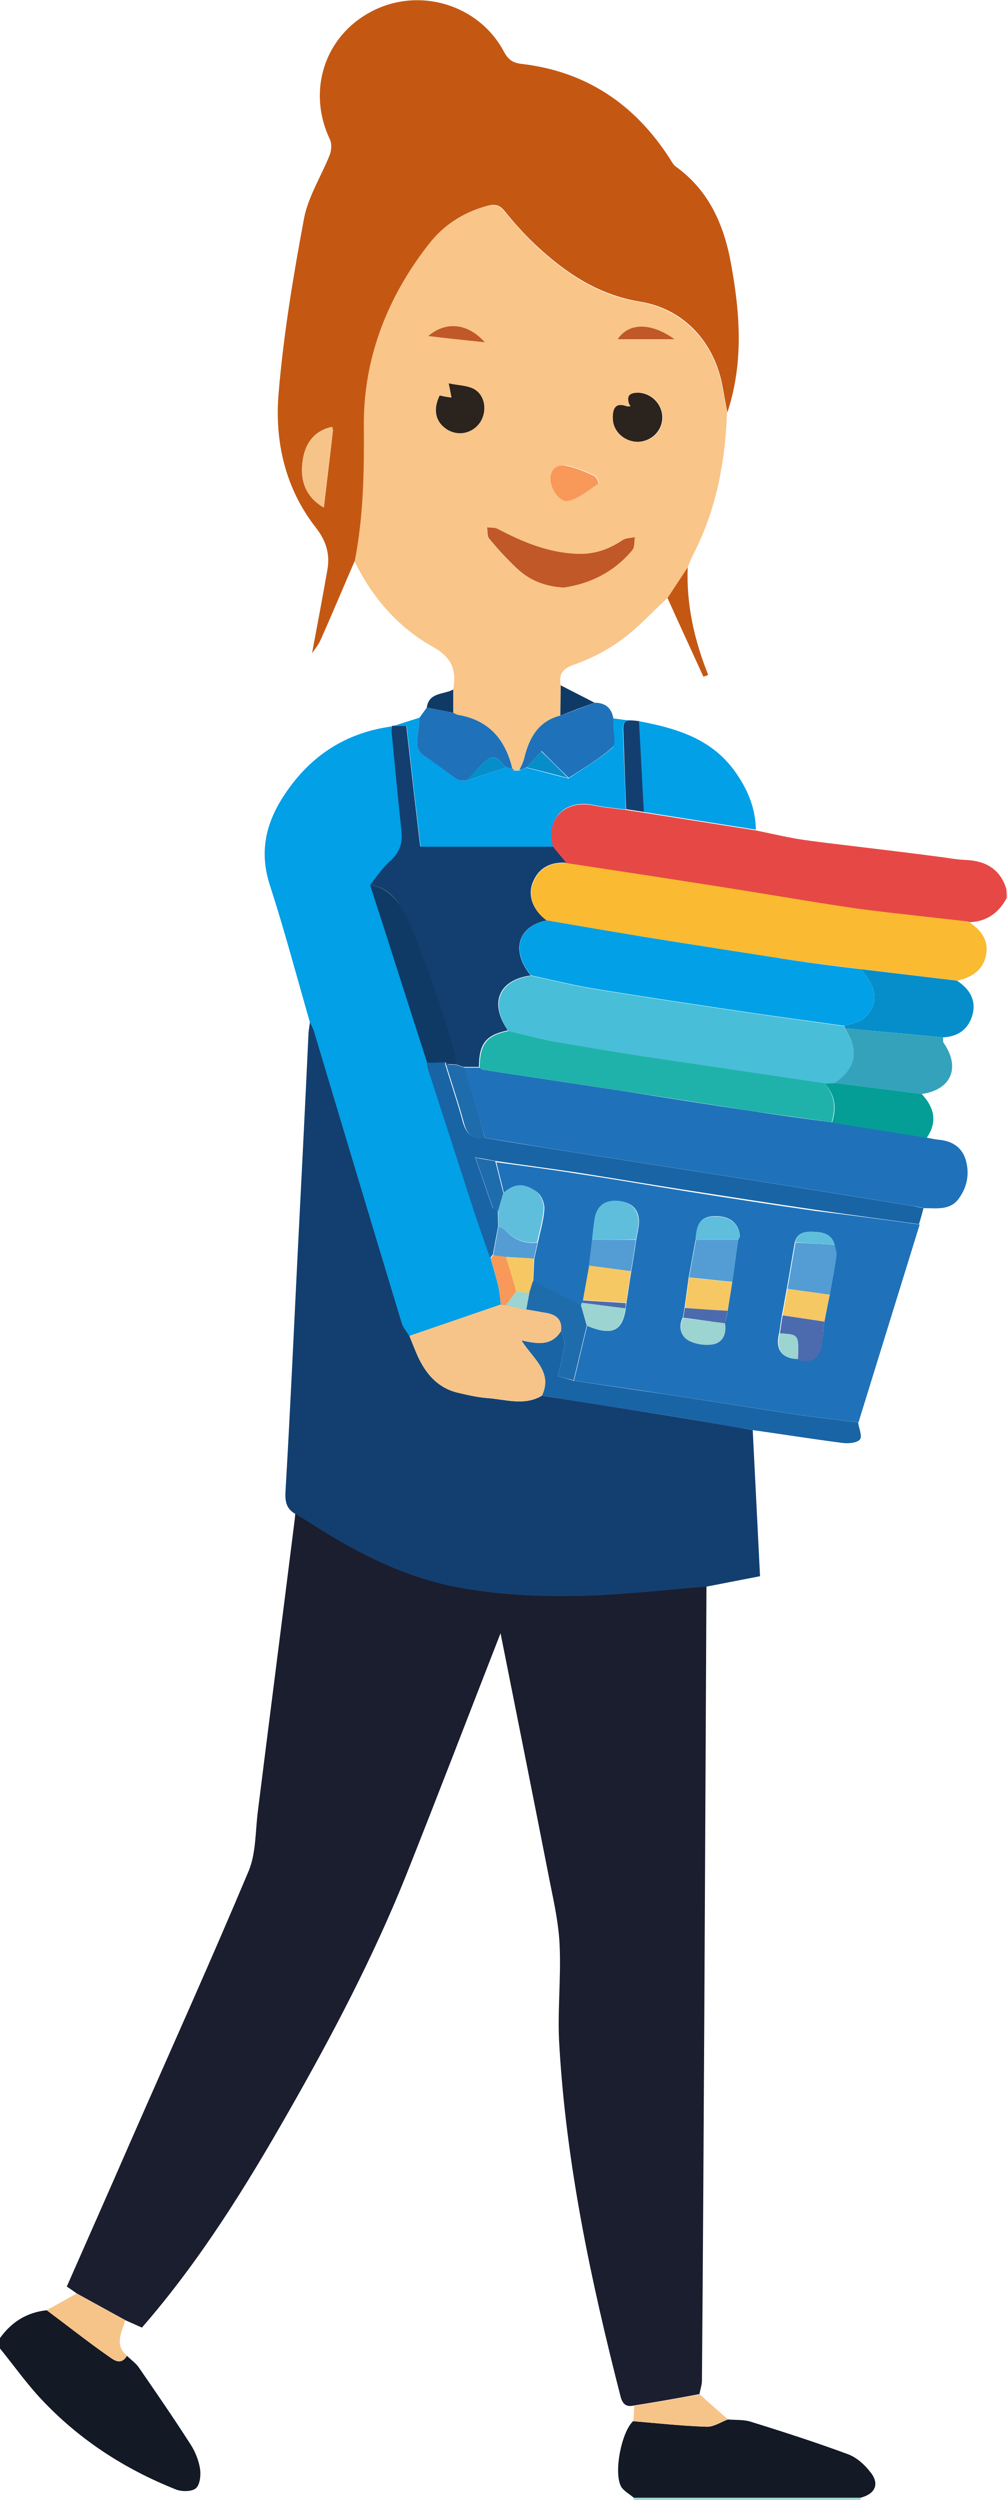 <?xml version="1.0" encoding="utf-8"?>
<!-- Generator: Adobe Illustrator 19.0.0, SVG Export Plug-In . SVG Version: 6.00 Build 0)  -->
<svg version="1.1" id="Layer_1" xmlns="http://www.w3.org/2000/svg" xmlns:xlink="http://www.w3.org/1999/xlink" x="0px" y="0px"
	 width="289.5px" height="718.6px" viewBox="1477.8 61.2 289.5 718.6" style="enable-background:new 1477.8 61.2 289.5 718.6;"
	 xml:space="preserve">
<style type="text/css">
	.st0{fill:#E64945;}
	.st1{fill:#131925;}
	.st2{fill:#9BD4D1;}
	.st3{fill:#1B1E2F;}
	.st4{fill:#F9C588;}
	.st5{fill:#133F70;}
	.st6{fill:#C45813;}
	.st7{fill:#01A0E7;}
	.st8{fill:#02A1E7;}
	.st9{fill:#1F72B9;}
	.st10{fill:#F6C489;}
	.st11{fill:#103A66;}
	.st12{fill:#FABA31;}
	.st13{fill:#1964A5;}
	.st14{fill:#068ECA;}
	.st15{fill:#34A2BA;}
	.st16{fill:#049E96;}
	.st17{fill:#C05828;}
	.st18{fill:#2A231E;}
	.st19{fill:#F89859;}
	.st20{fill:#48BED8;}
	.st21{fill:#1FB2AA;}
	.st22{fill:#1F6CAD;}
	.st23{fill:#539DD4;}
	.st24{fill:#60BEDD;}
	.st25{fill:#F5C864;}
	.st26{fill:#4C6BAE;}
</style>
<g>
	<path class="st0" d="M1767.2,319.4c-2.4,4.4-6,6.9-11.2,6.9c-4.4-0.5-8.9-1-13.3-1.5c-6.9-0.8-13.8-1.5-20.6-2.5
		c-12.1-1.8-24.1-3.9-36.2-5.8c-15.1-2.4-30.2-4.7-45.3-7c-1.3-1.6-2.6-3.2-3.9-4.7c-2.3-8.2,3.6-13.9,12.1-12
		c2.9,0.6,5.9,0.8,8.8,1.2c1.7,0.3,3.4,0.5,5.1,0.8c10.8,1.7,21.5,3.4,32.3,5.1c3.9,0.8,7.8,1.7,11.7,2.4c5.6,0.9,11.3,1.5,17,2.2
		c8.3,1,16.6,2,24.9,3.1c2.2,0.3,4.4,0.7,6.7,0.8c5.7,0.2,10,2.5,11.8,8.3C1767.2,317.4,1767.2,318.4,1767.2,319.4z"/>
	<path class="st1" d="M1514.3,738.4c1.1,1.1,2.4,2,3.3,3.2c5.1,7.4,10.2,14.8,15,22.3c1.3,2,2.3,4.5,2.7,6.9c0.3,1.9,0,4.7-1.2,5.7
		c-1.2,1-4.1,1-5.8,0.3c-14.8-5.9-27.9-14.4-38.8-26.1c-4.2-4.5-7.8-9.6-11.7-14.4c0-1,0-2,0-3c3.3-4.6,7.7-7.4,13.5-8
		c5.9,4.4,11.7,9,17.7,13.2C1510.4,739.6,1512.6,741.3,1514.3,738.4z"/>
	<path class="st2" d="M1660,779.8c0-0.2,0-0.4,0-0.6c21.7,0,43.4,0,65.2,0c0,0.2,0,0.4,0,0.6C1703.5,779.8,1681.7,779.8,1660,779.8z
		"/>
	<path class="st3" d="M1660,752.7c-2.2,0.5-3.2-0.4-3.8-2.6c-8.5-33.2-15.6-66.6-17.6-100.9c-0.6-9.4,0.5-19,0.1-28.4
		c-0.2-6-1.5-12.1-2.7-18c-4.7-24-9.5-48-14.3-72.1c-9.1,23.3-18,46.6-27.2,69.7c-9.4,23.4-21.1,45.7-33.6,67.6
		c-12.4,21.8-25.6,43.1-42.3,62.3c-1.6-0.7-3.1-1.4-4.7-2.1c-4.7-2.6-9.3-5.1-14-7.7c-0.9-0.6-1.8-1.3-2.9-2
		c6.1-13.9,12.2-27.6,18.2-41.4c11.4-26,23.1-51.9,34.1-78.1c2.1-5.1,1.9-11.2,2.6-16.9c3.5-28,7.1-55.9,10.6-83.9
		c0.1-0.6,0.1-1.2,0.2-1.9c1.4,0.8,2.8,1.6,4.1,2.5c13.5,8.7,27.7,16,43.6,18.8c10.4,1.9,21.3,2.5,31.9,2.3
		c12.9-0.2,25.7-1.8,38.6-2.7c-0.2,39.9-0.4,79.7-0.6,119.6c-0.2,36.2-0.4,72.5-0.7,108.7c0,1.3-0.5,2.6-0.7,3.9
		C1672.6,750.6,1666.3,751.7,1660,752.7z"/>
	<path class="st4" d="M1669.7,233.1c-4.4,4-8.4,8.5-13.2,12c-4.1,3-8.7,5.4-13.5,7.1c-3.5,1.2-4.6,2.7-4,6c0,2.9-0.1,5.8-0.1,8.7
		c-6.4,1.6-9,6.5-10.4,12.3c-0.3,1.2-0.9,2.3-1.4,3.4c-0.5,0-1.1,0-1.6,0c0-0.2-0.1-0.3-0.3-0.3l-0.1-0.1c-1.9-8.5-6.8-14-15.6-15.5
		c-0.5-0.1-0.9-0.4-1.4-0.6c0-2.2,0-4.5,0-6.7c1-5.6-0.4-9.3-6.1-12.4c-9.9-5.6-17.3-14.2-22.3-24.5c2.6-12.8,2.7-25.5,2.6-38.6
		c-0.2-19.3,6.7-36.9,18.5-52.2c4.3-5.5,10-9.3,16.9-11.2c2.2-0.6,3.6-0.4,5.1,1.5c2.8,3.5,5.9,6.8,9.1,9.9
		c8.5,7.9,17.7,14.2,29.7,16.1c12.7,2.1,21.5,11.7,23.8,24.3c0.5,2.5,0.9,5,1.4,7.6c-0.5,14.1-3.1,27.8-9.6,40.5
		c-0.7,1.3-1.2,2.7-1.8,4.1C1673.6,227.3,1671.6,230.2,1669.7,233.1z M1617.2,159.6l0.1,0.2L1617.2,159.6c-5.1-5.7-11.5-6-16.3-1.8
		C1605.9,158.4,1611.6,159,1617.2,159.6z M1658.1,178c-3.6-1.3-4.1,1-4,3.6c0.1,3.7,3.3,6.6,7.2,6.6c4,0,7.1-3.2,7-7.2
		c-0.1-3.7-3.2-6.9-6.9-6.9c-2.3,0-3.6,0.8-2.6,3.3C1658.5,177.6,1658.3,177.8,1658.1,178z M1639.9,230.1
		c7.5-1.1,14.4-4.4,19.6-10.8c0.7-0.9,0.5-2.4,0.7-3.7c-1.2,0.3-2.7,0.2-3.6,0.9c-3.9,2.7-8.2,4.1-13,3.9
		c-8.3-0.3-15.7-3.4-22.9-7.2c-0.8-0.4-2-0.3-3-0.4c0.2,1.1,0,2.5,0.6,3.2c2.6,3,5.2,6,8.1,8.7
		C1630.1,228,1634.4,229.8,1639.9,230.1z M1604.2,174.9c-2,4.2-1.2,7.8,2.2,9.8c3.3,1.9,7.4,1,9.5-2.2c2.1-3.2,1.4-7.7-1.9-9.5
		c-1.9-1-4.4-1-7.2-1.6c0.4,2.1,0.6,2.9,0.8,4.1C1606.2,175.2,1605.2,175,1604.2,174.9z M1636,198.6c0,3.3,2.8,7.1,5.4,6.5
		c3.1-0.8,5.8-3.2,8.7-5c0,0-0.7-1.9-1.3-2.2c-2.6-1.2-5.3-2.3-8-2.9C1637.9,194.5,1636.2,196.1,1636,198.6z M1671.7,158.7
		c-7-4.9-13.3-4.6-16.3,0C1660.4,158.7,1665.8,158.7,1671.7,158.7z"/>
	<path class="st5" d="M1680.9,517.3c-12.9,1-25.7,2.6-38.6,2.7c-10.6,0.2-21.4-0.5-31.9-2.3c-15.9-2.8-30.1-10.1-43.6-18.8
		c-1.4-0.9-2.8-1.7-4.1-2.5c-2.8-1.6-3-3.9-2.8-6.9c1.3-22.2,2.3-44.3,3.4-66.5c1.1-21.7,2.2-43.3,3.2-65c0.1-1,0.3-2,0.4-3
		c0.4,0.8,0.8,1.5,1.1,2.3c8.4,28,16.8,56.1,25.3,84.1c0.4,1.4,1.5,2.6,2.2,3.8c0.9,2.2,1.7,4.4,2.7,6.5c2.4,4.9,5.8,8.6,11.4,9.9
		c2.8,0.6,5.6,1.3,8.4,1.5c5.2,0.4,10.6,2.3,15.6-0.7c13,2,26.1,4.1,39.1,6.2c7.2,1.2,14.3,2.4,21.5,3.7c0.7,13.9,1.4,27.8,2.1,42
		C1691.2,515.3,1686,516.3,1680.9,517.3z"/>
	<path class="st6" d="M1686.9,179.8c-0.5-2.5-0.9-5-1.4-7.6c-2.3-12.6-11.1-22.3-23.8-24.3c-12-2-21.2-8.2-29.7-16.1
		c-3.3-3.1-6.3-6.4-9.1-9.9c-1.5-1.9-2.9-2.1-5.1-1.5c-6.9,1.9-12.6,5.6-16.9,11.2c-11.9,15.3-18.7,32.9-18.5,52.2
		c0.1,13-0.1,25.8-2.6,38.6c-3.3,7.6-6.5,15.3-9.9,22.9c-0.6,1.4-1.7,2.6-2.4,3.7c1.5-8,3-15.9,4.4-23.9c0.8-4.4-0.2-8.2-3.2-12.1
		c-8.9-11.3-12-24.9-10.8-38.8c1.4-16.8,4.2-33.6,7.3-50.2c1.2-6.3,5-12.2,7.4-18.3c0.5-1.3,0.6-3.1,0.1-4.3
		c-6.7-13.9-1.7-29.8,11.9-36.9c13.7-7.2,30.9-2,38.1,11.6c1.3,2.4,2.6,3.2,5.3,3.5c18.4,2.2,32.3,11.6,42.3,27.1
		c0.5,0.8,1,1.8,1.8,2.4c8.9,6.4,13.3,15.5,15.5,26C1690.5,150.1,1691.8,165,1686.9,179.8z M1570.9,207.1c0.9-7.6,1.8-14.9,2.6-22.1
		c0-0.3-0.1-0.7-0.2-1.1c-4.6,0.9-7.6,4.2-8.4,9.2C1563.8,199.3,1565.8,204.2,1570.9,207.1z"/>
	<path class="st7" d="M1595.5,445.3c-0.8-1.3-1.8-2.5-2.2-3.8c-8.5-28-16.9-56.1-25.3-84.1c-0.2-0.8-0.7-1.6-1.1-2.3
		c-3.8-13.2-7.3-26.4-11.5-39.4c-3-9.2-1.4-17.3,3.7-25.3c7.4-11.6,17.8-18.6,31.5-20.4c0,0.6-0.2,1.2-0.1,1.9
		c0.9,9.4,1.7,18.8,2.8,28.2c0.4,3.5-0.5,6.2-3.1,8.6c-2.2,2-3.9,4.6-5.9,7c5.5,17,10.9,34.1,16.4,51.1c0.1,0.6,0.2,1.2,0.3,1.8
		c4.4,13.6,8.7,27.2,13.2,40.8c1.5,4.6,3.1,9.1,4.7,13.6c0.7,2.7,1.6,5.4,2.2,8.2c0.4,1.7,0.5,3.5,0.7,5.2
		C1613,439.3,1604.3,442.3,1595.5,445.3z"/>
	<path class="st5" d="M1584.2,315.6c1.9-2.4,3.6-5,5.9-7c2.6-2.4,3.5-5.1,3.1-8.6c-1-9.4-1.9-18.8-2.8-28.2
		c-0.1-0.6,0.1-1.2,0.1-1.9c0,0,0.3-0.1,0.3-0.1c1.2,0,2.4,0,3.8,0c1.3,11.6,2.6,22.9,4,34.7c13,0,25.6,0,38.1,0
		c1.3,1.6,2.6,3.2,3.9,4.7c-4.7-0.3-8.2,1.6-9.8,6.1c-1.3,3.8,0.5,7.8,4.2,10.5c-8.4,1.6-10.4,8.8-4.6,15.8
		c-9.3,1.3-12,7.9-6.6,15.8c-6.3,1.3-8.3,3.8-8.3,10.5c-1.5,0-3,0-4.5,0c-0.8-0.3-1.5-0.5-2.3-0.8c-0.2-1.6-0.3-3.2-0.8-4.7
		c-1.9-6.2-3.7-12.3-5.9-18.4c-2.4-6.8-4.8-13.6-8-20C1592.4,320.1,1589.4,316.3,1584.2,315.6z"/>
	<path class="st7" d="M1636.8,304.6c-12.6,0-25.1,0-38.1,0c-1.4-11.8-2.7-23.1-4-34.7c-1.4,0-2.6,0-3.8,0c2.5-0.8,5-1.6,7.5-2.4
		c-0.2,1.7-0.2,3.4-0.5,5.1c-0.4,2.6-0.3,4.7,2.4,6.3c3.1,1.8,5.8,4.3,8.8,6.3c0.7,0.5,1.9,0.3,2.9,0.4c3.8-1.3,7.5-2.5,11.3-3.8
		c0.6,0.1,1.2,0.3,1.8,0.4c0,0,0.1,0.1,0.1,0.1c-0.1,0.2-0.1,0.4-0.2,0.6c0.2-0.1,0.3-0.2,0.5-0.2c0.5,0,1.1,0,1.6,0
		c0.7-0.3,1.4-0.6,2.1-0.8c4,1,8,2.1,12,3.1c4.3-2.9,8.8-5.5,12.6-8.8c1.1-0.9,0.2-4.1,0.2-6.3c0-0.7,0-1.5,0-2.2
		c1.8,0.2,3.5,0.5,5.3,0.7c-2.4-0.2-2.5,1.3-2.4,3.1c0.3,7.5,0.6,15,0.8,22.4c-3-0.4-5.9-0.6-8.8-1.2
		C1640.4,290.7,1634.5,296.4,1636.8,304.6z"/>
	<path class="st8" d="M1695.1,299.7c-10.8-1.7-21.5-3.4-32.3-5.1c-0.5-8.7-0.9-17.4-1.4-26.1c10.6,2,20.7,4.9,27.5,14.2
		C1692.6,287.8,1695,293.3,1695.1,299.7z"/>
	<path class="st9" d="M1629.2,281.8c-0.7,0.3-1.4,0.6-2.1,0.8c0.5-1.1,1.1-2.2,1.4-3.4c1.4-5.8,4-10.7,10.4-12.3
		c3.3-1.2,6.5-2.4,9.8-3.7c2.9,0,4.8,1.3,5.4,4.3c0,0.7,0,1.5,0,2.2c0,2.2,0.9,5.3-0.2,6.3c-3.8,3.4-8.3,6-12.6,8.8
		c-2.6-2.5-5.1-5-7.8-7.7C1631.7,279.1,1630.5,280.4,1629.2,281.8z"/>
	<path class="st9" d="M1625.1,282.2c-0.6-0.1-1.2-0.3-1.8-0.4c-3.3-3.7-4-3.8-7.3-0.5c-1.4,1.4-2.7,2.9-4,4.3
		c-1-0.1-2.2,0.1-2.9-0.4c-3-2-5.7-4.4-8.8-6.3c-2.7-1.6-2.8-3.7-2.4-6.3c0.3-1.7,0.3-3.4,0.5-5.1c0.7-1,1.4-1.9,2.1-2.9
		c2.5,0.5,5.1,1,7.6,1.5c0.5,0.2,0.9,0.5,1.4,0.6C1618.3,268.2,1623.1,273.7,1625.1,282.2z"/>
	<path class="st10" d="M1499.8,720.5c4.7,2.6,9.3,5.1,14,7.7c-1,3.5-3.2,7,0.5,10.2c-1.7,2.8-3.9,1.1-5.4,0.1
		c-6-4.2-11.8-8.8-17.7-13.2C1494.1,723.7,1497,722.1,1499.8,720.5z"/>
	<path class="st5" d="M1661.5,268.5c0.5,8.7,0.9,17.4,1.4,26.1c-1.7-0.3-3.4-0.5-5.1-0.8c-0.3-7.5-0.5-15-0.8-22.4
		c-0.1-1.8,0-3.3,2.4-3.1C1660,268.3,1660.7,268.4,1661.5,268.5z"/>
	<path class="st6" d="M1669.7,233.1c1.9-2.9,3.9-5.9,5.8-8.8c-0.4,10.7,1.9,20.9,5.9,30.9c-0.5,0.2-0.9,0.4-1.4,0.5
		C1676.6,248.2,1673.1,240.7,1669.7,233.1z"/>
	<path class="st11" d="M1648.7,263.2c-3.3,1.2-6.5,2.4-9.8,3.7c0-2.9,0.1-5.8,0.1-8.7C1642.2,259.9,1645.5,261.5,1648.7,263.2z"/>
	<path class="st11" d="M1608.1,266.1c-2.5-0.5-5.1-1-7.6-1.5c0.6-4.5,5-3.7,7.6-5.2C1608.1,261.6,1608.1,263.8,1608.1,266.1z"/>
	<path class="st9" d="M1742.2,413.2c-5.9,19-11.7,37.9-17.6,56.9c-6-0.8-12-1.4-18-2.3c-12.5-1.9-24.9-3.9-37.4-5.8
		c-8.8-1.4-17.6-2.6-26.4-3.9c1.3-5.3,2.5-10.5,3.8-15.8c7.1,3,10.2,1.6,11.1-5c0.1-0.5,0.1-1.1,0.2-1.6c0.5-3,0.9-6.1,1.4-9.1
		c0.5-3,1-6,1.4-9c0.3-1.6,0.7-3.2,0.8-4.7c0.2-3.8-1.9-6.1-5.7-6.4c-4-0.4-6.5,1.5-7,5.3c-0.3,2-0.5,3.9-0.7,5.9
		c-0.3,2.5-0.6,4.9-0.9,7.4c-0.6,3.3-1.2,6.7-1.8,10c-0.1,0.2-0.2,0.5-0.3,0.7c0,0.2-0.1,0.5-0.2,0.7c-4.6-2.3-9.2-4.6-13.8-6.9
		c0.1-2.2,0.2-4.3,0.3-6.5c0.3-1.5,0.7-3.1,1-4.6c0.7-3.2,1.7-6.5,1.9-9.7c0.1-1.7-0.9-4.2-2.2-5c-3.2-2.1-5.8-2.7-9.4,0.5
		c-0.7-3-1.5-6-2.2-9c8,1.1,15.9,2.1,23.9,3.4c10.2,1.5,20.3,3.3,30.4,4.9c12.5,2,24.9,3.9,37.4,5.7
		C1722,410.5,1732.1,411.8,1742.2,413.2z M1686.2,441.6c0.3-1.2,0.6-2.4,0.8-3.6c0.4-2.8,0.9-5.5,1.3-8.3c0.6-4,1.1-8.1,1.7-12.1
		c0.2-0.4,0.6-0.9,0.5-1.3c-0.4-3.7-3.2-5.7-7.5-5.5c-3.6,0.2-4.9,1.9-5.2,6.7c-0.7,3.6-1.3,7.2-2,10.8c-0.4,2.9-0.8,5.9-1.2,8.8
		c-0.2,0.9-0.3,1.9-0.5,2.8c-1.3,2.6-0.7,5.3,1.6,6.5c2.1,1.1,5,1.5,7.3,1C1685.7,447,1686.7,444.5,1686.2,441.6z M1714.8,441.1
		c0.5-2.6,1-5.1,1.5-7.7c0.7-3.7,1.4-7.4,1.9-11.2c0.1-1-0.3-2.1-0.5-3.1c-0.8-3.1-3.2-3.7-5.9-3.8c-2.4-0.1-4.7,0.1-5.5,3
		c-0.8,4.4-1.5,8.9-2.3,13.3c-0.5,2.5-0.9,5.1-1.4,7.6c-0.3,1.7-0.5,3.5-0.8,5.2c-1.2,4.7,0.7,7.3,5.2,7.4c2.9,1.3,6,0,6.7-3.2
		C1714.5,446.2,1714.5,443.6,1714.8,441.1z"/>
	<path class="st9" d="M1611.2,368.1c1.5,0,3,0,4.5,0c0.3,0.2,0.6,0.6,0.9,0.6c13.6,2.1,27.2,4.1,40.8,6.2
		c12.2,1.9,24.5,3.9,36.7,5.7c7.6,1.2,15.2,2.2,22.8,3.2c9.1,1.5,18.2,2.9,27.2,4.4c1.1,0.2,2.2,0.5,3.3,0.6c3.8,0.3,6.8,1.9,8,5.7
		c1.2,4,0.5,7.9-2,11.3c-2.5,3.4-6.4,2.7-10,2.7c-1.2-0.3-2.4-0.5-3.6-0.7c-17.2-2.8-34.5-5.6-51.7-8.3c-16-2.5-32.1-5-48.1-7.5
		c-7.6-1.2-15.2-2.5-22.7-3.7C1615.2,381.6,1613.2,374.8,1611.2,368.1z"/>
	<path class="st12" d="M1635.1,325.9c-3.7-2.6-5.5-6.7-4.2-10.5c1.6-4.5,5.1-6.4,9.8-6.1c15.1,2.3,30.2,4.6,45.4,7
		c12.1,1.9,24.1,4,36.2,5.8c6.8,1,13.7,1.7,20.6,2.5c4.4,0.5,8.9,1,13.3,1.5c3.4,2.3,5.9,5.1,5.1,9.5c-0.8,4.5-4.1,6.5-8.2,7.5
		c-9.2-1.1-18.4-2.2-27.7-3.3c-6.6-0.9-13.3-1.6-19.9-2.6c-14.2-2.1-28.3-4.4-42.5-6.7C1653.6,329.1,1644.3,327.5,1635.1,325.9z"/>
	<path class="st1" d="M1725.2,779.2c-21.7,0-43.5,0-65.2,0c-1.3-1.1-3-2-3.7-3.3c-2.1-4.2,0.2-15.6,3.5-18.7
		c7,0.6,14.1,1.3,21.1,1.6c2,0.1,4.1-1.3,6.1-2.1c2.3,0.2,4.7,0,6.8,0.7c9.3,2.9,18.6,5.9,27.8,9.3c2.4,0.9,4.7,2.9,6.3,5
		C1730.8,775.1,1729.5,778.1,1725.2,779.2z"/>
	<path class="st13" d="M1617.2,388.3c7.6,1.3,15.1,2.5,22.7,3.7c16,2.5,32.1,5,48.1,7.5c17.2,2.7,34.5,5.5,51.7,8.3
		c1.2,0.2,2.4,0.5,3.6,0.7c-0.4,1.5-0.8,3-1.3,4.6c-10.1-1.4-20.1-2.7-30.2-4.2c-12.5-1.8-25-3.8-37.4-5.7
		c-10.1-1.6-20.3-3.3-30.4-4.9c-7.9-1.2-15.9-2.2-23.9-3.4c-1.6-0.3-3.2-0.6-5.7-1c1.9,5.4,3.4,9.9,5,14.4c0.2,0.4,1,0.6,1.5,0.9
		c0,1.5,0.1,3,0.1,4.5c-0.5,2.7-1,5.4-1.5,8.1c-0.3,0.3-0.5,0.7-0.8,1c-1.6-4.5-3.2-9.1-4.7-13.6c-4.4-13.6-8.8-27.2-13.2-40.8
		c-0.2-0.6-0.2-1.2-0.3-1.8c1.8,0,3.6-0.1,5.3-0.1c0,0.2,0,0.5,0,0.7c1.7,5.6,3.6,11.1,5.1,16.7
		C1612,387.5,1613.9,388.8,1617.2,388.3z"/>
	<path class="st13" d="M1642.7,458.1c8.8,1.3,17.6,2.6,26.4,3.9c12.5,1.9,24.9,3.9,37.4,5.8c6,0.9,12,1.5,18,2.3
		c0.2,1.7,1.3,4,0.5,4.9c-0.8,1-3.3,1.2-4.9,1c-8.6-1.1-17.3-2.5-25.9-3.7c-7.2-1.2-14.3-2.5-21.5-3.7c-13-2.1-26.1-4.1-39.1-6.2
		c3.2-6.9-2.7-10.7-5.9-15.9c4.6,1,8.7,1.7,11.4-2.7c0.3,1.2,1.1,2.5,1,3.6c-0.4,3.1-1.2,6.2-1.9,9.4
		C1639.9,457.3,1641.3,457.7,1642.7,458.1z"/>
	<path class="st14" d="M1725.2,339.8c9.2,1.1,18.4,2.2,27.7,3.3c3.7,2.4,5.7,5.7,4.4,10.1c-1.2,3.9-4.1,6-8.4,6.2
		c-9.4-0.9-18.8-1.7-28.2-2.6c0-0.2-0.1-0.5-0.1-0.7c1.8-0.6,3.9-0.9,5.3-2C1730.6,350.3,1730.2,345.3,1725.2,339.8z"/>
	<path class="st15" d="M1720.7,356.8c9.4,0.9,18.8,1.7,28.2,2.6c0.1,0.5-0.1,1.2,0.2,1.6c4.9,7.1,2.2,13.5-6.4,14.7
		c-8.4-1.1-16.7-2.1-25.1-3.2C1724.2,368.1,1724.6,363.2,1720.7,356.8z"/>
	<path class="st16" d="M1717.7,372.5c8.4,1.1,16.7,2.1,25.1,3.2c3.6,3.9,4.6,8,1.4,12.6c-9.1-1.5-18.2-2.9-27.2-4.4
		c1.3-4.1,1-8-2.2-11.2C1715.7,372.6,1716.7,372.6,1717.7,372.5z"/>
	<path class="st10" d="M1687.1,756.7c-2,0.7-4.1,2.1-6.1,2.1c-7.1-0.2-14.1-1-21.1-1.6c0.1-1.5,0.2-2.9,0.2-4.4
		c6.3-1.1,12.6-2.2,18.9-3.3C1681.6,751.9,1684.4,754.3,1687.1,756.7z"/>
	<path class="st17" d="M1639.9,230.1c-5.5-0.3-9.8-2.1-13.4-5.4c-2.9-2.7-5.6-5.7-8.1-8.7c-0.6-0.7-0.4-2.1-0.6-3.2
		c1,0.1,2.2,0,3,0.4c7.2,3.8,14.6,6.9,22.9,7.2c4.8,0.2,9-1.2,13-3.9c1-0.7,2.4-0.6,3.6-0.9c-0.2,1.2,0,2.8-0.7,3.7
		C1654.3,225.7,1647.4,229,1639.9,230.1z"/>
	<path class="st18" d="M1604.2,174.9c1,0.2,2,0.4,3.4,0.6c-0.2-1.2-0.4-2.1-0.8-4.1c2.8,0.6,5.3,0.6,7.2,1.6
		c3.3,1.8,3.9,6.3,1.9,9.5c-2.1,3.2-6.2,4.2-9.5,2.2C1603,182.6,1602.2,179,1604.2,174.9z"/>
	<path class="st18" d="M1658.7,177.4c-0.9-2.6,0.3-3.3,2.6-3.3c3.7,0.1,6.8,3.2,6.9,6.9c0.1,3.9-3,7.1-7,7.2c-3.8,0-7.1-2.9-7.2-6.6
		c-0.1-2.6,0.5-4.9,4-3.6c0.3,0,0.6,0,0.9,0C1658.9,177.8,1658.8,177.6,1658.7,177.4z"/>
	<path class="st19" d="M1636,198.6c0.2-2.5,1.9-4.1,4.6-3.5c2.8,0.6,5.4,1.7,8,2.9c0.7,0.3,1.4,2.2,1.3,2.2c-2.8,1.8-5.5,4.2-8.7,5
		C1638.8,205.7,1636,201.9,1636,198.6z"/>
	<path class="st17" d="M1671.7,158.7c-5.9,0-11.3,0-16.3,0C1658.4,154.1,1664.7,153.7,1671.7,158.7z"/>
	<path class="st17" d="M1617.2,159.6c-5.7-0.6-11.4-1.2-16.3-1.8C1605.8,153.6,1612.1,153.9,1617.2,159.6L1617.2,159.6z"/>
	<path class="st9" d="M1625.5,282.6c-0.2,0.1-0.3,0.2-0.5,0.2c0.1-0.2,0.1-0.4,0.2-0.6C1625.4,282.3,1625.5,282.4,1625.5,282.6z"/>
	<polygon class="st17" points="1617.2,159.6 1617.4,159.8 1617.2,159.6 	"/>
	<path class="st10" d="M1639.1,443.8c-2.7,4.4-6.8,3.8-11.4,2.7c3.2,5.2,9.2,9,5.9,15.9c-5.1,3-10.4,1-15.6,0.7
		c-2.8-0.2-5.6-0.8-8.4-1.5c-5.5-1.2-9-5-11.4-9.9c-1-2.1-1.8-4.3-2.7-6.5c8.7-3,17.5-6,26.2-9c0.5,0,0.9,0.1,1.4,0.1
		c2,0.4,3.9,0.8,5.9,1.3c1.9,0.3,3.8,0.7,5.8,1C1637.8,439.1,1639.5,440.6,1639.1,443.8z"/>
	<path class="st10" d="M1570.9,207.1c-5.1-2.9-7.1-7.8-6-14c0.8-5,3.9-8.3,8.4-9.2c0.1,0.4,0.2,0.7,0.2,1.1
		C1572.6,192.2,1571.8,199.5,1570.9,207.1z"/>
	<path class="st11" d="M1605.9,366.6c-1.8,0-3.6,0.1-5.3,0.1c-5.5-17-10.9-34.1-16.4-51.1c5.1,0.7,8.1,4.5,10.1,8.5
		c3.2,6.4,5.5,13.3,8,20c2.2,6.1,4,12.2,5.9,18.4c0.5,1.5,0.5,3.1,0.8,4.7c-0.8,0-1.5-0.1-2.3-0.1
		C1606.5,367,1606.2,366.8,1605.9,366.6z"/>
	<path class="st19" d="M1623.2,436.4c-0.5,0-0.9-0.1-1.4-0.1c-0.2-1.7-0.3-3.5-0.7-5.2c-0.6-2.8-1.5-5.5-2.2-8.2
		c0.3-0.3,0.5-0.7,0.8-1c1.2,0.2,2.4,0.3,3.6,0.5c1,3.3,2,6.7,3,10C1625.2,433.8,1624.2,435.1,1623.2,436.4z"/>
	<path class="st8" d="M1725.2,339.8c5,5.5,5.4,10.5,0.7,14.3c-1.4,1.1-3.5,1.4-5.3,2c-9.9-1.4-19.9-2.7-29.8-4.2
		c-14.1-2.1-28.2-4.2-42.2-6.5c-6.1-1-12.1-2.5-18.1-3.8c-5.9-7-3.8-14.3,4.6-15.8c9.3,1.6,18.5,3.2,27.8,4.7
		c14.2,2.3,28.3,4.5,42.5,6.7C1712,338.2,1718.6,339,1725.2,339.8z"/>
	<path class="st20" d="M1630.5,341.7c6,1.3,12,2.8,18.1,3.8c14,2.3,28.1,4.4,42.2,6.5c9.9,1.5,19.9,2.8,29.8,4.2
		c0,0.2,0.1,0.5,0.1,0.7c3.9,6.3,3.5,11.2-3,15.7c-1,0-1.9,0.1-2.9,0.1c-10.5-1.6-21.1-3.1-31.6-4.7c-14.1-2.2-28.2-4.3-42.2-6.6
		c-5.7-1-11.3-2.5-17-3.7C1618.5,349.6,1621.3,343,1630.5,341.7z"/>
	<path class="st21" d="M1623.9,357.6c5.7,1.3,11.3,2.8,17,3.7c14,2.4,28.1,4.5,42.2,6.6c10.5,1.6,21.1,3.1,31.6,4.7
		c3.2,3.3,3.4,7.1,2.2,11.2c-7.6-1.1-15.2-2.1-22.8-3.2c-12.2-1.9-24.5-3.9-36.7-5.7c-13.6-2.1-27.2-4.1-40.8-6.2
		c-0.3,0-0.6-0.4-0.9-0.6C1615.7,361.4,1617.7,358.8,1623.9,357.6z"/>
	<path class="st22" d="M1606.7,367.2c0.8,0,1.5,0.1,2.3,0.1c0.8,0.3,1.5,0.5,2.3,0.8c2,6.8,4,13.5,6,20.3c-3.4,0.5-5.2-0.9-6.1-4.3
		c-1.5-5.6-3.4-11.1-5.1-16.7C1606.2,367.3,1606.5,367.3,1606.7,367.2z"/>
	<path class="st14" d="M1629.2,281.8c1.2-1.3,2.5-2.7,4.2-4.6c2.7,2.6,5.3,5.2,7.8,7.7C1637.2,283.8,1633.2,282.8,1629.2,281.8z"/>
	<path class="st14" d="M1612,285.6c1.3-1.5,2.6-3,4-4.3c3.2-3.3,4-3.2,7.3,0.5C1619.5,283.1,1615.7,284.3,1612,285.6z"/>
	<path class="st22" d="M1639.1,443.8c0.4-3.2-1.3-4.7-4.3-5.2c-1.9-0.3-3.8-0.7-5.8-1c0.3-1.6,0.6-3.2,0.9-4.8
		c0.4-1.1,0.7-2.3,1.1-3.4c4.6,2.3,9.2,4.6,13.8,6.9c0.6,2,1.1,4,1.7,5.9c-1.3,5.3-2.5,10.5-3.8,15.8c-1.4-0.4-2.8-0.7-4.5-1.2
		c0.7-3.2,1.5-6.3,1.9-9.4C1640.2,446.3,1639.4,445.1,1639.1,443.8z"/>
	<path class="st23" d="M1717.8,419.1c0.2,1,0.6,2.1,0.5,3.1c-0.5,3.7-1.3,7.4-1.9,11.2c-4.1-0.6-8.1-1.1-12.2-1.7
		c0.8-4.4,1.5-8.9,2.3-13.3C1710.2,418.6,1714,418.8,1717.8,419.1z"/>
	<path class="st24" d="M1621.1,413.8c0-1.5-0.1-3-0.1-4.5c0.5-1.7,1-3.5,1.5-5.2c3.6-3.1,6.2-2.6,9.4-0.5c1.3,0.9,2.3,3.4,2.2,5
		c-0.2,3.3-1.2,6.5-1.9,9.7c-3.8,0.5-6.7-0.9-9.3-3.6C1622.6,414.3,1621.8,414.2,1621.1,413.8z"/>
	<path class="st23" d="M1675.9,428.4c0.7-3.6,1.3-7.2,2-10.8c4.1,0,8.1,0,12.1,0c-0.6,4-1.1,8.1-1.7,12.1
		C1684.2,429.3,1680.1,428.8,1675.9,428.4z"/>
	<path class="st24" d="M1648,417.6c0.2-2,0.4-3.9,0.7-5.9c0.6-3.9,3-5.7,7-5.3c3.7,0.4,5.8,2.7,5.7,6.4c-0.1,1.6-0.5,3.2-0.8,4.7
		C1656.4,417.6,1652.2,417.6,1648,417.6z"/>
	<path class="st25" d="M1659.2,426.6c-0.5,3-0.9,6.1-1.4,9.1c-4.1-0.3-8.3-0.5-12.4-0.8c0.6-3.3,1.2-6.7,1.8-10
		C1651.2,425.5,1655.2,426.1,1659.2,426.6z"/>
	<path class="st26" d="M1702,444.5c0.3-1.7,0.5-3.5,0.8-5.2c4,0.6,8,1.2,12,1.8c-0.3,2.6-0.3,5.2-0.9,7.7c-0.8,3.2-3.9,4.5-6.7,3.2
		C1707.4,444.8,1707.4,444.8,1702,444.5z"/>
	<path class="st25" d="M1675.9,428.4c4.1,0.5,8.3,0.9,12.4,1.4c-0.4,2.8-0.9,5.5-1.3,8.3c-4.1-0.3-8.2-0.6-12.3-0.8
		C1675.1,434.3,1675.5,431.3,1675.9,428.4z"/>
	<path class="st23" d="M1659.2,426.6c-4-0.5-8-1.1-12.1-1.6c0.3-2.5,0.6-4.9,0.9-7.4c4.2,0,8.4,0,12.6,0
		C1660.2,420.6,1659.7,423.6,1659.2,426.6z"/>
	<path class="st25" d="M1714.8,441.1c-4-0.6-8-1.2-12-1.8c0.5-2.5,0.9-5.1,1.4-7.6c4.1,0.6,8.1,1.1,12.2,1.7
		C1715.8,435.9,1715.3,438.5,1714.8,441.1z"/>
	<path class="st2" d="M1686.2,441.6c0.5,2.8-0.5,5.4-3.1,6c-2.3,0.5-5.2,0.1-7.3-1c-2.3-1.2-2.9-3.9-1.6-6.5
		C1678.2,440.6,1682.2,441.1,1686.2,441.6z"/>
	<path class="st2" d="M1646.5,442.3c-0.6-2-1.1-4-1.7-5.9c0.1-0.2,0.2-0.4,0.2-0.7c4.2,0.5,8.4,1.1,12.6,1.6
		C1656.7,443.9,1653.6,445.3,1646.5,442.3z"/>
	<path class="st24" d="M1690,417.6c-4.1,0-8.1,0-12.2,0c0.2-4.8,1.5-6.5,5.2-6.7c4.3-0.2,7.1,1.8,7.5,5.5
		C1690.6,416.7,1690.2,417.2,1690,417.6z"/>
	<path class="st23" d="M1621.1,413.8c0.6,0.3,1.5,0.5,1.9,1c2.5,2.7,5.5,4.1,9.3,3.6c-0.3,1.5-0.7,3.1-1,4.6
		c-2.7-0.2-5.4-0.3-8.1-0.5c-1.2-0.2-2.4-0.3-3.6-0.5C1620.1,419.3,1620.6,416.5,1621.1,413.8z"/>
	<path class="st25" d="M1623.2,422.5c2.7,0.2,5.4,0.3,8.1,0.5c-0.1,2.2-0.2,4.3-0.3,6.5c-0.4,1.1-0.7,2.3-1.1,3.4
		c-1.2-0.1-2.5-0.3-3.7-0.4C1625.3,429.1,1624.2,425.8,1623.2,422.5z"/>
	<path class="st22" d="M1622.5,404.1c-0.5,1.7-1,3.5-1.5,5.2c-0.5-0.3-1.3-0.5-1.5-0.9c-1.6-4.5-3.1-8.9-5-14.4
		c2.5,0.5,4.1,0.7,5.7,1C1621,398.1,1621.7,401.1,1622.5,404.1z"/>
	<path class="st26" d="M1686.2,441.6c-4-0.5-8-1.1-12-1.6c0.2-0.9,0.3-1.9,0.5-2.8c4.1,0.3,8.2,0.6,12.3,0.8
		C1686.7,439.2,1686.5,440.4,1686.2,441.6z"/>
	<path class="st2" d="M1702,444.5c5.5,0.3,5.5,0.3,5.2,7.4C1702.6,451.8,1700.8,449.2,1702,444.5z"/>
	<path class="st24" d="M1717.8,419.1c-3.8-0.3-7.6-0.5-11.4-0.8c0.8-2.9,3.1-3.1,5.5-3C1714.6,415.4,1717,416,1717.8,419.1z"/>
	<path class="st26" d="M1657.6,437.3c-4.2-0.5-8.4-1.1-12.6-1.6c0.1-0.2,0.2-0.5,0.3-0.7c4.1,0.3,8.3,0.5,12.4,0.8
		C1657.7,436.3,1657.7,436.8,1657.6,437.3z"/>
	<path class="st5" d="M1606.7,367.2c-0.2,0.1-0.5,0.1-0.7,0.1c0-0.2,0-0.5,0-0.7C1606.2,366.8,1606.5,367,1606.7,367.2z"/>
	<path class="st4" d="M1658.7,177.4c0.1,0.2,0.3,0.4,0.4,0.6c-0.3,0-0.6,0-0.9,0C1658.3,177.8,1658.5,177.6,1658.7,177.4z"/>
	<path class="st2" d="M1626.3,432.5c1.2,0.1,2.5,0.3,3.7,0.4c-0.3,1.6-0.6,3.2-0.9,4.8c-2-0.4-3.9-0.8-5.9-1.3
		C1624.2,435.1,1625.2,433.8,1626.3,432.5z"/>
</g>
</svg>
